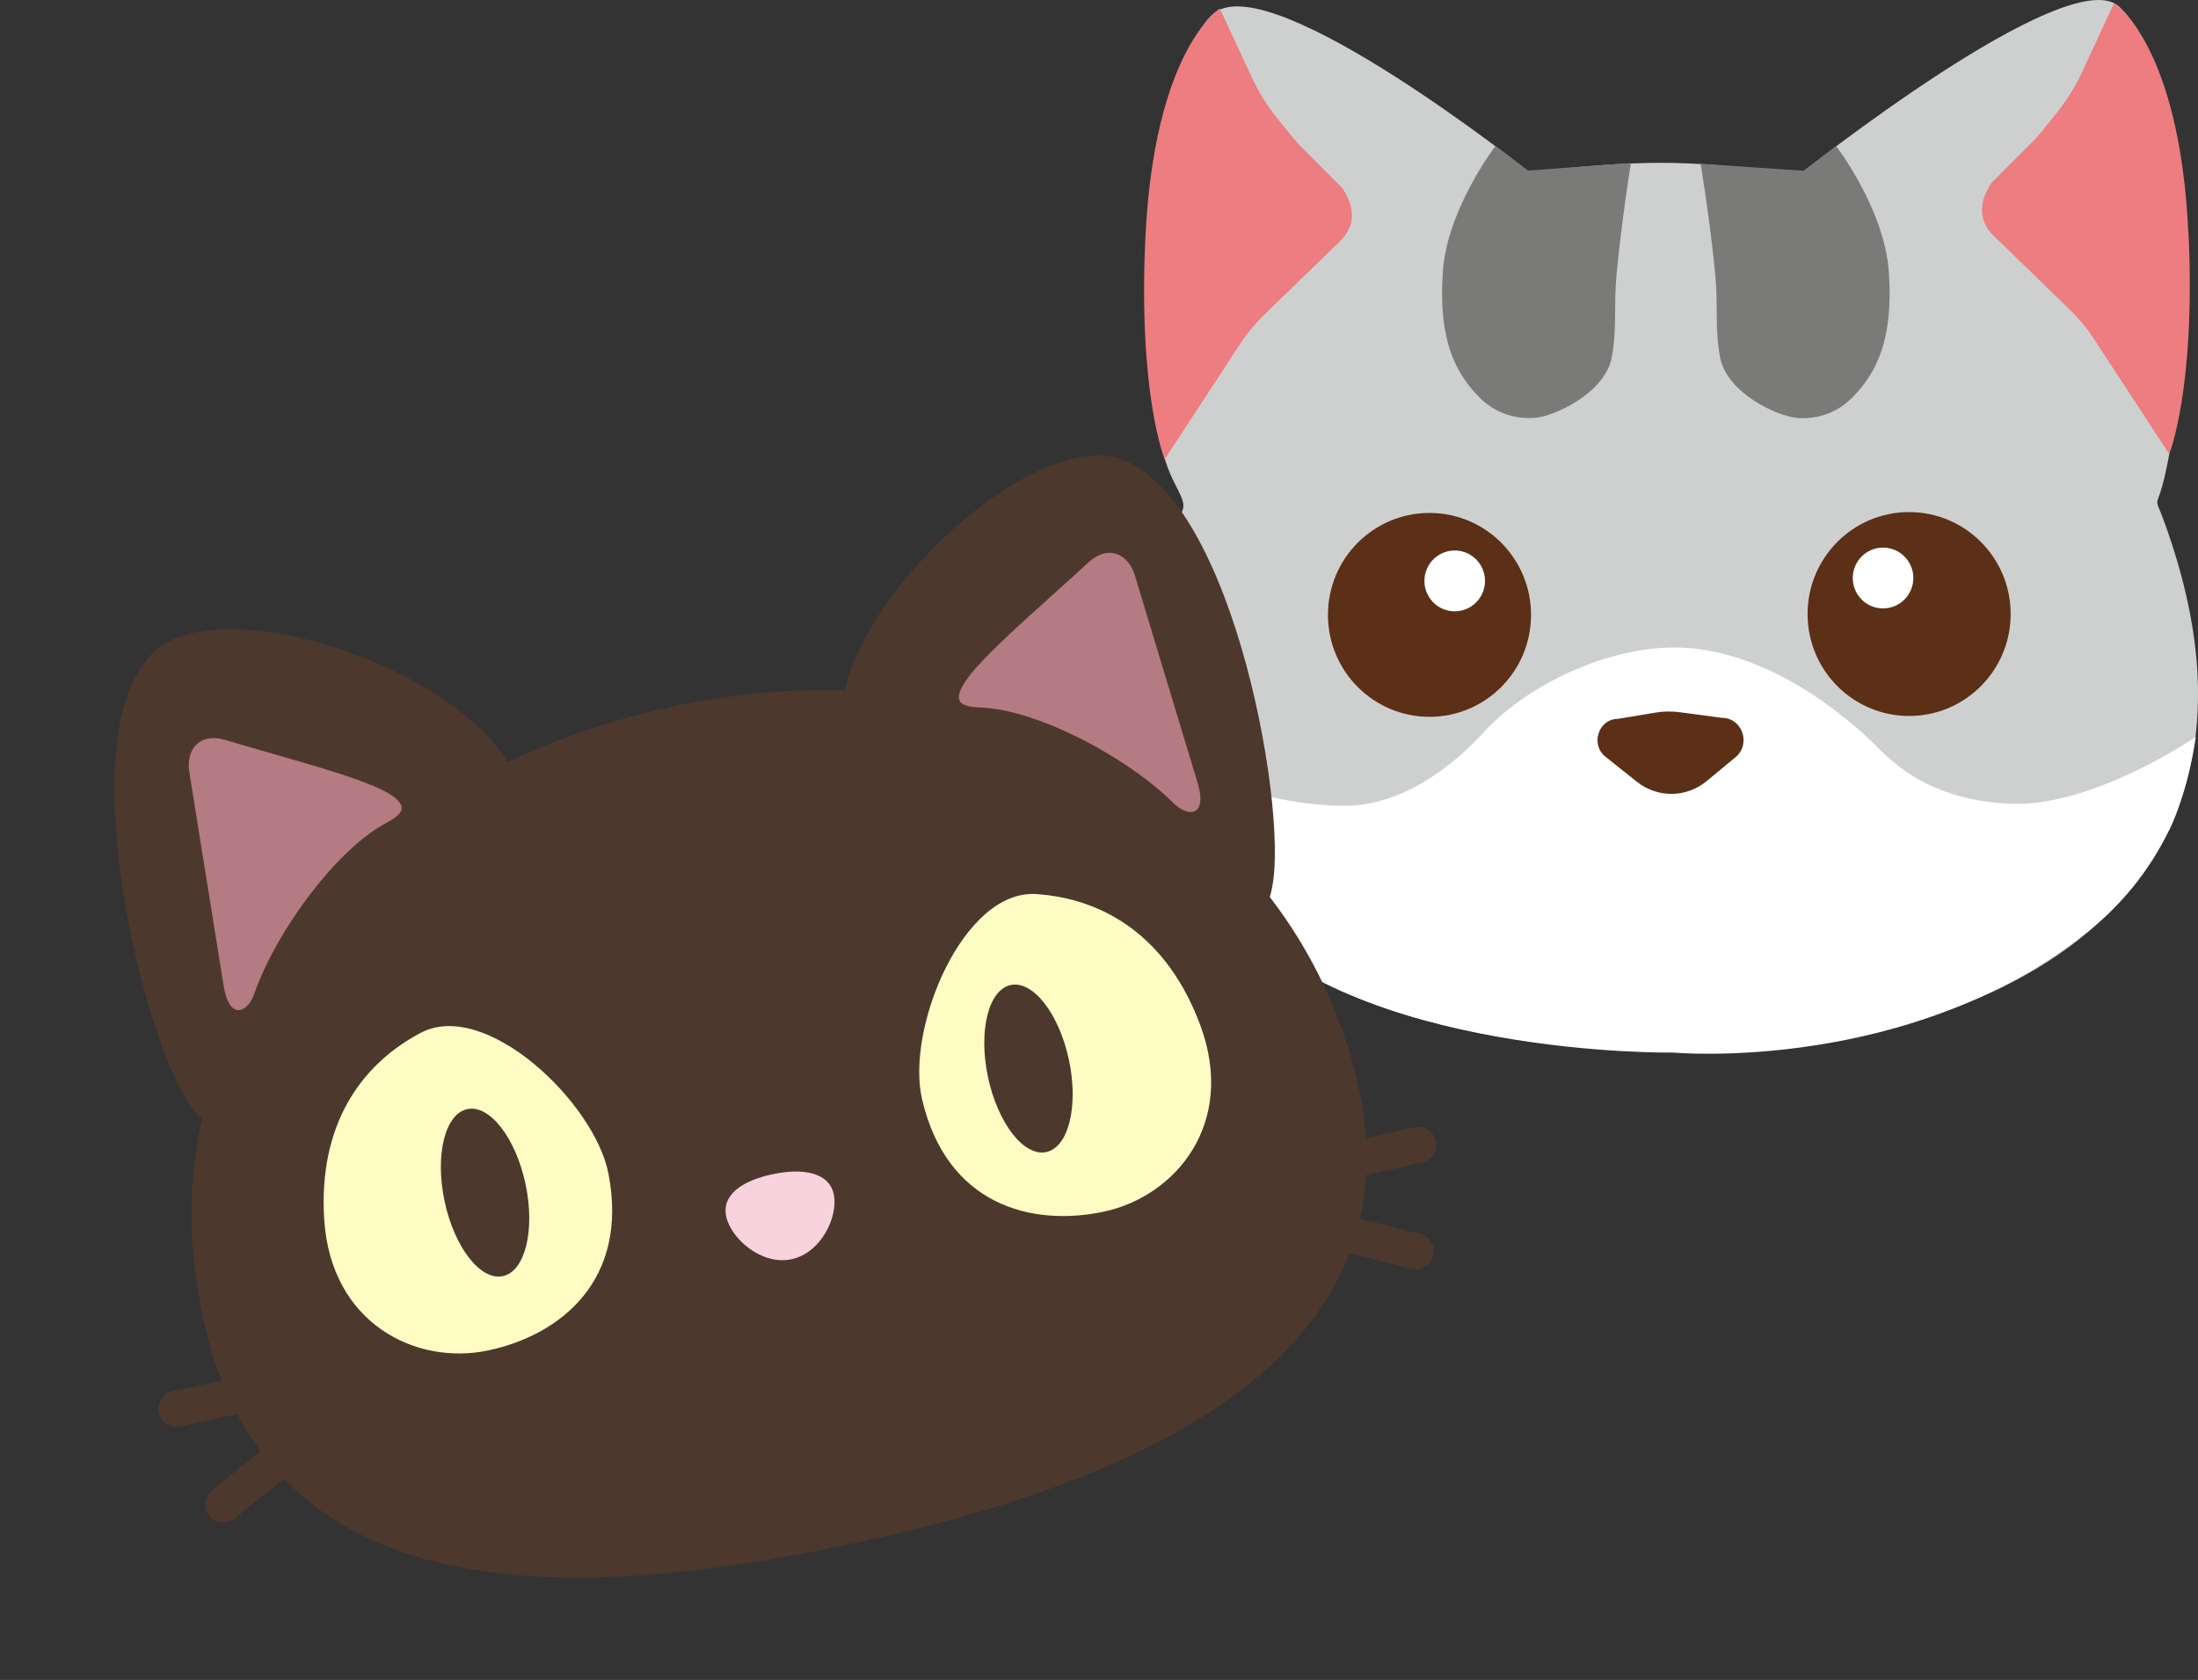 <svg width="365" height="279" viewBox="0 0 365 279" fill="none" xmlns="http://www.w3.org/2000/svg">
<rect x="0" y="0" width="365" height="279" fill="#333333" stroke="none"/>
<g clip-path="url(#clip0_421_4)">
<path d="M359.464 86.851C383.38 152.878 324.953 175.875 277.655 174.746C197.785 172.827 181.288 135.976 195.508 87.161C196.492 83.747 197.391 84.735 194.974 80.079C186.543 63.854 191.995 9.368 201.747 2.088C211.499 -5.192 253.992 28.612 253.992 28.612C253.992 28.612 267.622 26.834 277.795 27.06C289.711 27.314 298.479 29.233 298.479 29.233C298.479 29.233 343.641 -6.744 351.932 1.129C358.621 7.506 365.197 26.693 362.808 53.95C359.436 92.353 356.485 78.64 359.464 86.851Z" fill="#CED0D0"/>
<path d="M237.382 119.046C246.695 119.046 254.244 111.466 254.244 102.116C254.244 92.766 246.695 85.186 237.382 85.186C228.07 85.186 220.52 92.766 220.52 102.116C220.52 111.466 228.07 119.046 237.382 119.046Z" fill="#5C2F17"/>
<path d="M241.57 101.524C244.348 101.524 246.6 99.262 246.6 96.473C246.6 93.683 244.348 91.422 241.57 91.422C238.792 91.422 236.539 93.683 236.539 96.473C236.539 99.262 238.792 101.524 241.57 101.524Z" fill="white"/>
<path d="M317.028 118.905C326.34 118.905 333.89 111.325 333.89 101.975C333.89 92.625 326.34 85.045 317.028 85.045C307.715 85.045 300.166 92.625 300.166 101.975C300.166 111.325 307.715 118.905 317.028 118.905Z" fill="#5C2F17"/>
<path d="M312.699 101.044C315.478 101.044 317.73 98.783 317.73 95.993C317.73 93.204 315.478 90.942 312.699 90.942C309.921 90.942 307.669 93.204 307.669 95.993C307.669 98.783 309.921 101.044 312.699 101.044Z" fill="white"/>
<path d="M254.891 69.385C251.294 69.667 247.949 68.425 245.392 65.717C241.542 61.654 238.816 56.208 239.603 45.062C240.333 34.678 248.343 24.238 248.343 24.238L253.71 28.33L270.825 27.06C270.825 27.06 269.308 36.428 268.437 45.683C267.959 50.734 268.549 54.882 267.622 59.453C266.469 65.293 258.095 69.159 254.919 69.385H254.891Z" fill="#7A7A79"/>
<path d="M298.367 69.413C301.964 69.695 305.308 68.454 307.866 65.745C311.716 61.682 314.442 56.236 313.655 45.09C312.924 34.706 304.915 24.266 304.915 24.266L299.547 28.358L282.404 27.201C282.404 27.201 283.95 36.456 284.849 45.683C285.327 50.734 284.737 54.882 285.664 59.453C286.816 65.293 295.191 69.159 298.367 69.385V69.413Z" fill="#7A7A79"/>
<path d="M363.426 38.713C364.635 64.616 360.222 75.395 360.222 75.395L347.548 56.038C346.48 54.43 345.243 52.935 343.866 51.58L331.079 39.165C328.156 36.343 328.915 33.014 330.742 30.333L338.105 22.94C338.498 22.517 340.1 20.57 341.562 18.708C343.248 16.62 344.653 14.334 345.777 11.908L351.061 0.508C351.061 0.508 361.965 7.308 363.398 38.713H363.426Z" fill="#ED7D80"/>
<path d="M190.197 39.588C188.988 65.491 193.4 76.27 193.4 76.27L206.075 56.913C207.143 55.305 208.38 53.809 209.757 52.455L222.544 40.04C225.466 37.218 224.708 33.888 222.881 31.208L215.518 23.815C215.124 23.392 213.522 21.445 212.061 19.582C210.375 17.494 208.97 15.209 207.846 12.782L202.562 1.411C202.562 1.411 191.658 8.211 190.197 39.588Z" fill="#ED7D80"/>
<path d="M360.223 137.839C356.766 144.921 352.157 150.282 347.126 154.374C317.365 178.471 277.851 174.803 277.851 174.803C277.851 174.803 224.989 175.705 203.349 151.129C192.164 138.431 191.152 123.025 191.152 123.025C191.152 123.025 202.534 133.211 222.46 133.832C234.179 134.199 243.481 124.803 246.235 121.755C253.092 114.221 265.964 107.647 277.795 107.534C286.676 107.449 297.889 111.512 309.636 122.037C312.953 125 318.377 132.619 333.412 133.465C347.351 134.283 364.635 122.376 364.635 122.376C364.635 122.376 363.37 131.377 360.251 137.81L360.223 137.839Z" fill="white"/>
<path d="M266.61 125.677C264.052 123.646 265.429 119.413 268.661 119.385L274.957 118.341C276.277 118.115 277.626 118.115 278.947 118.284L285.917 119.216C289.317 119.187 290.835 123.561 288.193 125.762L286.929 126.806L283.416 129.712C280.043 132.506 275.238 132.562 271.809 129.825L268.24 126.975L266.582 125.649L266.61 125.677Z" fill="#5C2F17"/>
</g>
<g clip-path="url(#clip1_421_4)">
<path d="M221.186 166.747C244.315 221.841 193.613 245.285 141.36 256.392C89.107 267.498 36.772 267.205 31.995 206.96C28.892 167.813 59.568 128.422 111.821 117.315C164.074 106.209 205.999 130.547 221.207 166.742L221.186 166.747Z" fill="#4D382E"/>
<path d="M101.037 194.894C104.481 212.672 93.026 221.73 81.078 224.27C69.129 226.809 54.94 219.857 53.837 202.496C52.854 186.961 59.8 176.832 69.867 171.526C80.678 165.838 98.761 183.135 101.037 194.894Z" fill="#FFFCC3"/>
<path d="M153.108 182.511C157.192 200.152 171.341 203.768 183.29 201.228C195.238 198.688 205.373 186.566 199.319 170.257C193.899 155.665 183.434 149.237 172.079 148.484C159.889 147.685 150.405 170.842 153.108 182.511Z" fill="#FFFCC3"/>
<path d="M85.951 130.843C89.302 146.61 79.174 164.953 62.148 168.572C45.121 172.192 39.847 197.531 30.66 182.112C22.407 168.255 9.935 113.773 29.136 106.012C45.302 99.498 82.616 115.049 85.972 130.838L85.951 130.843Z" fill="#4D382E"/>
<path d="M140.128 121.445C143.48 137.213 160.193 149.851 177.22 146.232C194.246 142.613 209.37 163.616 211.492 145.793C213.395 129.778 202.629 74.933 181.931 75.653C164.514 76.277 136.751 105.661 140.107 121.45L140.128 121.445Z" fill="#4D382E"/>
<path d="M83.496 211.936C87.208 211.147 88.897 204.298 87.269 196.639C85.641 188.979 81.312 183.41 77.6 184.199C73.888 184.988 72.199 191.837 73.827 199.496C75.455 207.156 79.784 212.725 83.496 211.936Z" fill="#4D382E"/>
<path d="M173.737 191.328C177.449 190.539 179.138 183.69 177.51 176.03C175.882 168.371 171.553 162.801 167.841 163.59C164.129 164.379 162.44 171.228 164.068 178.888C165.696 186.547 170.025 192.117 173.737 191.328Z" fill="#4D382E"/>
<path d="M138.453 198.337C139.229 201.985 136.419 208.069 131.426 209.13C126.433 210.191 121.369 205.67 120.593 202.022C119.818 198.373 123.319 196.068 128.312 195.006C133.305 193.945 137.678 194.688 138.453 198.337Z" fill="#F8D2DC"/>
<path d="M61.653 130.365C69.956 133.863 66.062 135.583 63.594 136.977C55.537 141.567 45.826 154.736 42.22 165.048C41.107 168.206 38.204 169.447 37.198 164.086L31.403 128.009C30.954 124.848 32.805 121.489 37.55 122.933C44.961 125.171 56.338 128.128 61.636 130.391L61.653 130.365Z" fill="#B57B82"/>
<path d="M162.224 110.727C156.287 117.52 160.554 117.349 163.38 117.529C172.65 118.123 187.129 125.705 194.897 133.398C197.269 135.748 200.425 135.59 198.975 130.345L188.398 95.374C187.416 92.327 184.275 90.14 180.64 93.5C174.958 98.766 166.031 106.395 162.25 110.744L162.224 110.727Z" fill="#B57B82"/>
<path d="M30.627 233.677L52.731 228.979L29.282 233.963" fill="black"/>
<path d="M30.627 233.677L52.731 228.979L29.282 233.963" stroke="#4D382E" stroke-width="5.981" stroke-linecap="round" stroke-linejoin="round"/>
<path d="M38.123 249.01L55.685 234.796L37.055 249.862" fill="black"/>
<path d="M38.123 249.01L55.685 234.796L37.055 249.862" stroke="#4D382E" stroke-width="5.981" stroke-linecap="round" stroke-linejoin="round"/>
<path d="M234.161 190.437L212.115 195.413L235.5 190.13" fill="black"/>
<path d="M234.161 190.437L212.115 195.413L235.5 190.13" stroke="#4D382E" stroke-width="5.981" stroke-linecap="round" stroke-linejoin="round"/>
<path d="M233.771 207.491L211.873 201.932L235.115 207.83" fill="black"/>
<path d="M233.771 207.491L211.873 201.932L235.115 207.83" stroke="#4D382E" stroke-width="5.981" stroke-linecap="round" stroke-linejoin="round"/>
</g>
<defs>
<clipPath id="clip0_421_4">
<rect width="175" height="175" fill="white" transform="translate(190)"/>
</clipPath>
<clipPath id="clip1_421_4">
<rect width="217.369" height="170.688" fill="white" transform="translate(0 111.937) rotate(-12)"/>
</clipPath>
</defs>
</svg>
